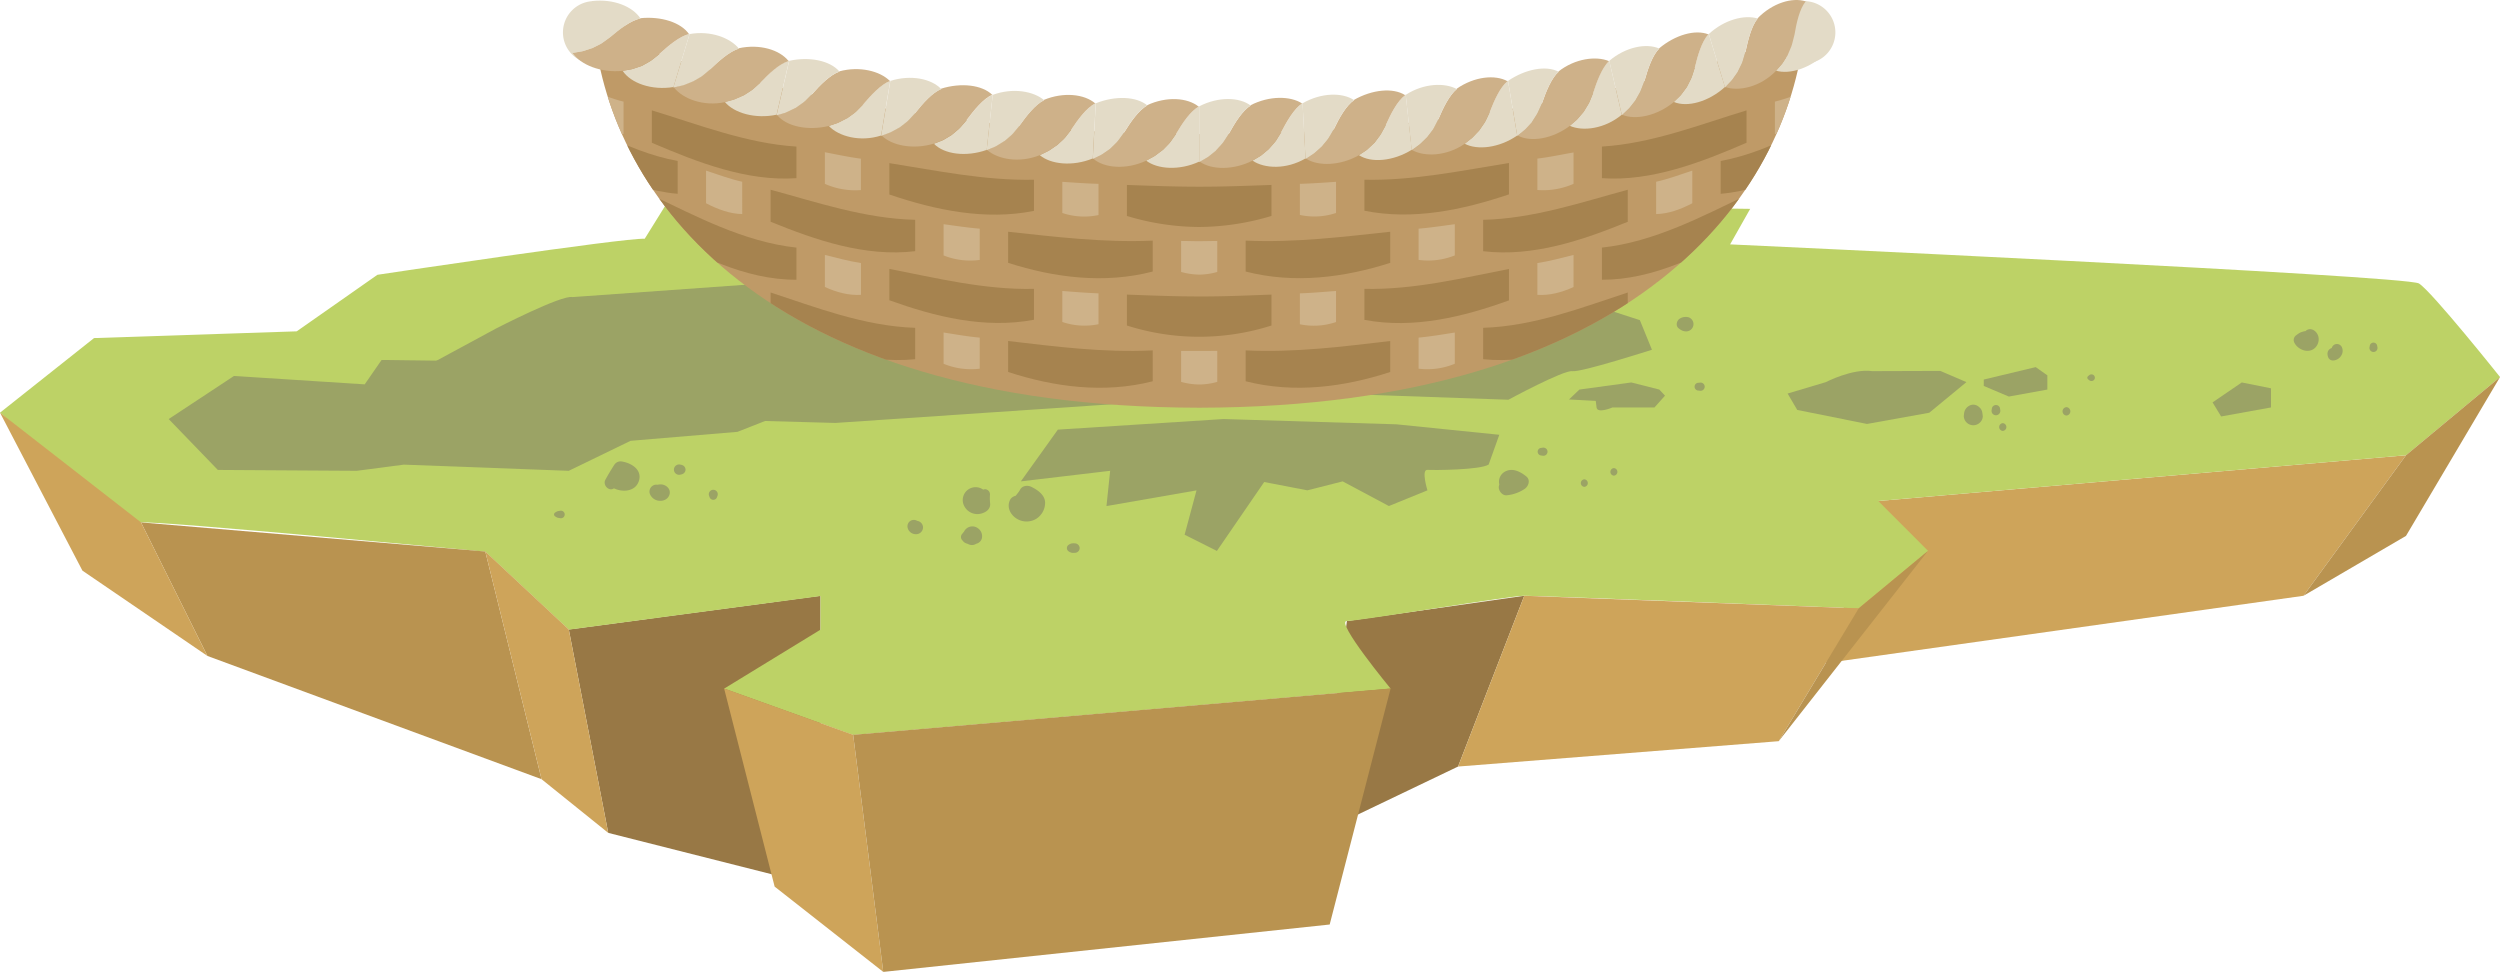 <svg xmlns="http://www.w3.org/2000/svg" xmlns:xlink="http://www.w3.org/1999/xlink" viewBox="0 0 1115.1 433.51"><defs><style>.cls-1{fill:none;}.cls-2{fill:#cea45a;}.cls-3{fill:#987845;}.cls-4{fill:#bdd266;}.cls-5{fill:#9ba365;}.cls-6{fill:#b99350;}.cls-7{clip-path:url(#clip-path);}.cls-8{fill:#bf9a67;}.cls-9{fill:#a6834f;}.cls-10{fill:#ceb289;}.cls-11{fill:#e3dbc7;}.cls-12{fill:#ceb189;}</style><clipPath id="clip-path"><path id="_剪裁路徑_" data-name="&lt;剪裁路徑&gt;" class="cls-1" d="M265,14.08c7.55,72.47,74.24,167.41,269.86,167.78C730.5,181.49,797.2,86.55,804.76,14.08,728.07,42.91,635.12,59.81,534.88,59.81S341.7,42.91,265,14.08Z"/></clipPath></defs><title>資產 3</title><g id="圖層_2" data-name="圖層 2"><g id="關於天然甘"><polygon id="_路徑_" data-name="&lt;路徑&gt;" class="cls-2" points="1073.17 203.06 1027.45 265.74 814.35 295.77 837.74 223.46 1073.17 203.06"/><polygon id="_路徑_2" data-name="&lt;路徑&gt;" class="cls-3" points="679.88 265.74 650.35 341.91 588.58 371.5 600.77 277.01 679.88 265.74"/><polygon id="_路徑_3" data-name="&lt;路徑&gt;" class="cls-3" points="365.98 265.74 365.98 395.46 271.3 371.5 253.7 280.77 365.98 265.74"/><path id="_路徑_4" data-name="&lt;路徑&gt;" class="cls-4" d="M287.57,106.49c-9.27-.47-119.23,16.08-119.23,16.08l-36,25.22-90.39,3L0,184.07s57.18,50.06,62.9,49,153.56,13,153.56,13l37.24,34.78,112.28-15v15l-43,26.31,57.56,20.67,239.74-20.67S595.39,277,600.77,277s72.78-11.27,79.12-11.27S829,271.38,829,271.38L860,245.72l-22.22-22.26,235.43-20.4,41.93-34.86s-30.49-38.26-36.21-41.77S771.7,109,771.7,109l8.95-15.84L299.89,86.67Z"/><polygon id="_路徑_5" data-name="&lt;路徑&gt;" class="cls-5" points="913.21 167.42 913.21 173.76 896.01 176.88 884.84 172.15 884.84 169.29 908.01 163.74 913.21 167.42"/><polygon id="_路徑_6" data-name="&lt;路徑&gt;" class="cls-5" points="1012.95 173.21 1012.95 181.74 990.71 185.76 986.89 179.48 999.92 170.59 1012.95 173.21"/><path id="_路徑_7" data-name="&lt;路徑&gt;" class="cls-5" d="M742.66,176.48l-4.7,5.26H719.23s-6.75,2.92-7.1,0l-.36-2.93-11.94-.63,4.64-4.42,23.16-3.17,12.49,3.17Z"/><path id="_路徑_8" data-name="&lt;路徑&gt;" class="cls-5" d="M835.09,165.54c-8.81-1.27-20.74,4.92-20.74,4.92l-17,5.07,4.29,7.32,31.12,6.25,27.77-5,16.58-13.66-11.65-5Z"/><path id="_路徑_9" data-name="&lt;路徑&gt;" class="cls-5" d="M255.35,132.51c-4.73-1.13-34.16,14.05-34.16,14.05l-27.73,15,13.69,22.54,165.47,4.55L576,174.9l96.81,3.4s24.63-13.33,28.52-12.74S736.83,156,736.83,156l-5.38-13.2-112-36.28Z"/><path id="_路徑_10" data-name="&lt;路徑&gt;" class="cls-5" d="M664,207.21c-3.79,2.44-24.4,2.56-27.3,2.36s0,9.14,0,9.14l-17.2,7-20.61-11-15.76,4L563.88,215l-21.1,30.74-14.4-7.23,5.31-19.78-40.16,7L495.17,210l-39.83,4.71,16.51-23.08,73.89-4.72,77.12,2.35,45.89,4.67Z"/><path id="_路徑_11" data-name="&lt;路徑&gt;" class="cls-5" d="M353.77,182.85l-24.83,9.77-47.68,4L253.69,210l-73.58-2.75-21,2.75-61.95-.39-21.92-22.7,29.13-19.22,58.3,3.75,7.53-10.88,77.66,1s17.8,4.38,19.8,4,73,1.71,76.11,2.09S353.77,182.85,353.77,182.85Z"/><polygon id="_路徑_12" data-name="&lt;路徑&gt;" class="cls-6" points="62.9 233.02 92.52 292.58 241.55 347.55 216.46 245.99 62.9 233.02"/><polygon id="_路徑_13" data-name="&lt;路徑&gt;" class="cls-2" points="0 184.07 36.77 254.53 92.52 292.58 62.9 233.02 0 184.07"/><polygon id="_路徑_14" data-name="&lt;路徑&gt;" class="cls-2" points="253.7 280.77 271.3 371.5 241.55 347.55 216.46 245.99 253.7 280.77"/><polygon id="_路徑_15" data-name="&lt;路徑&gt;" class="cls-2" points="322.98 307.08 345.52 395.46 393.97 433.51 380.54 327.75 322.98 307.08"/><polygon id="_路徑_16" data-name="&lt;路徑&gt;" class="cls-6" points="620.27 307.08 593.09 412.37 393.97 433.51 380.54 327.75 620.27 307.08"/><polygon id="_路徑_17" data-name="&lt;路徑&gt;" class="cls-2" points="650.35 341.91 793.38 330.6 829.03 271.38 679.88 265.74 650.35 341.91"/><polygon id="_路徑_18" data-name="&lt;路徑&gt;" class="cls-6" points="859.96 245.72 793.38 330.6 829.03 271.38 859.96 245.72"/><polygon id="_路徑_19" data-name="&lt;路徑&gt;" class="cls-6" points="1115.1 168.2 1073.17 239.03 1027.45 265.74 1073.17 203.06 1115.1 168.2"/><g id="_群組_" data-name="&lt;群組&gt;"><path id="_路徑_20" data-name="&lt;路徑&gt;" class="cls-5" d="M274.35,217.33c1.85-2.2,3.49-4.48,5.13-6.84l-3.61,1.45a10,10,0,0,1,1.94.54c.77.34.61.65.79.18.25-.62,0-.36-.34-.53a17,17,0,0,0-3-1c-3-.76-5.95,3.3-3.26,5.52,3.79,3.12,11.28,3.41,13-2.22,1.47-4.85-3.22-7.82-7.41-8.55a3.35,3.35,0,0,0-3.6,1.45c-1.41,2.21-2.75,4.39-4,6.72-1.32,2.59,2.22,5.81,4.33,3.3Z"/></g><g id="_群組_2" data-name="&lt;群組&gt;"><path id="_路徑_21" data-name="&lt;路徑&gt;" class="cls-5" d="M293.32,220.93c-.17.15,0,.09,0,0-.21.08-.25.1-.1,0s.11,0-.05,0,.09,0,.13,0c.24.11-.54-.07,0,0s-.17,0-.13-.08a3.18,3.18,0,0,1,.3.17c.44.21-.32-.27-.08-.06s-.37-.57-.1-.08V218c-.1.19-.07.16.11-.08a1.52,1.52,0,0,1,.6-.52c-.38.23.71-.25.37-.16s.35,0,.42,0c-.46,0-.15-.13.32.09a1.16,1.16,0,0,0-.32-.08c-.34,0,.72.38.32.13s.58.54.23.18c.4.41.3.31.51.87a3.22,3.22,0,0,0-3.86-2.16,3.13,3.13,0,0,0-2.2,3.8,4.9,4.9,0,0,0,3.72,3.23c2.19.4,4.5-.51,5.13-2.78.72-2.58-1.83-4.65-4.31-4.45a4.63,4.63,0,0,0-4.17,3.07,1.88,1.88,0,0,0,.88,2.11,2,2,0,0,0,2.3-.29Z"/></g><g id="_群組_3" data-name="&lt;群組&gt;"><path id="_路徑_22" data-name="&lt;路徑&gt;" class="cls-5" d="M303.56,211.69a3.08,3.08,0,0,0,1.33-.5,2.18,2.18,0,0,0,.89-1.72,2.33,2.33,0,0,0-.67-1.54,2.79,2.79,0,0,0-1.55-.67,2.31,2.31,0,1,0,0,4.43Z"/></g><g id="_群組_4" data-name="&lt;群組&gt;"><path id="_路徑_23" data-name="&lt;路徑&gt;" class="cls-5" d="M316.23,221c.08.24.17.48.26.73a1.75,1.75,0,0,0,3.33,0c.09-.25.17-.49.26-.73a2,2,0,1,0-3.85,0Z"/></g><g id="_群組_5" data-name="&lt;群組&gt;"><path id="_路徑_24" data-name="&lt;路徑&gt;" class="cls-5" d="M249.73,227.85a7.59,7.59,0,0,0-1.06.19,4.67,4.67,0,0,0-1,.54,1,1,0,0,0,0,1.78,4.33,4.33,0,0,0,1,.55,9.4,9.4,0,0,0,1.06.19,1.69,1.69,0,1,0,0-3.25Z"/></g><g id="_群組_6" data-name="&lt;群組&gt;"><path id="_路徑_25" data-name="&lt;路徑&gt;" class="cls-5" d="M455.2,228.44a17,17,0,0,1,1.64-2.91,10.38,10.38,0,0,1,.85-.9c.28-.26,1.38-.85.46-.76L455,222.09a26.56,26.56,0,0,0,3.73,4.41l-1.26-3c0,.48,0,.57.08.29s0-.19,0,.07-.08.27,0-.05l.18-.19-.31.31c.29-.2.3-.22,0-.05s-.25.14,0,0a.77.77,0,0,1,.43-.12c.17-.05.34.16.47.14-.43.07-.28-.24-.36-.33s-.71-.75-.36-.35a10,10,0,0,0-1.76-1.67c-1.6-1.18-4.43-.32-5.29,1.37-1.68,3.32.16,6.86,3.25,8.61a8.35,8.35,0,0,0,8.41-.12,8.51,8.51,0,0,0,3.95-7.09c.05-3.46-3.28-5.77-6.16-7.18-1.68-.82-4.05-.54-5,1.28-.71,1.39-2,2.45-2.63,3.92a10.18,10.18,0,0,0-1.08,5c.14,1.87,2.9,3,3.9,1Z"/></g><g id="_群組_7" data-name="&lt;群組&gt;"><path id="_路徑_26" data-name="&lt;路徑&gt;" class="cls-5" d="M437.65,219.24a14.28,14.28,0,0,0-2.1,5l1.44-1.85c.23-.11.16-.08-.21.07a5,5,0,0,1-.69.19c.24-.05.25-.06,0-.05s-.24,0,0,0a.73.73,0,0,1,.34.26c-.23-.24-.27-.27-.1-.08a.62.62,0,0,1,.22.43c-.1-.4-.11-.37,0,.09.25-.7-.1.33-.18.47a1.74,1.74,0,0,1-1.45.84l-.48-.08c.39.11.33.07-.19-.12-.41-.36-.48-.4-.2-.12.43.43.29.16-.41-.82a3.62,3.62,0,0,0,3.91,2.52,3.57,3.57,0,0,0,3.1-3.46c.15-3.6-3.75-6-7.08-5a5.73,5.73,0,0,0-3.77,7.56,6.59,6.59,0,0,0,8.05,3.93c2.09-.59,3.93-2,3.81-4.32a21.11,21.11,0,0,1-.11-3.82c.32-2.26-2.51-3.78-3.91-1.62Z"/></g><g id="_群組_8" data-name="&lt;群組&gt;"><path id="_路徑_27" data-name="&lt;路徑&gt;" class="cls-5" d="M432.06,236.44c-.21.37-.45.72-.69,1.08a10.15,10.15,0,0,0-.78,1.67l3.9-2.19a2.14,2.14,0,0,1,1.53,2.48l-1.7,1.68-1.81-.23a2.36,2.36,0,0,1-.94-2.44l3.21-2.41a16.5,16.5,0,0,0-2.9.18,3.87,3.87,0,0,0-3,2.67l1-1.32-.23.14a2.06,2.06,0,0,0,0,3.56l.23.11-.8-.79c1.12,2.26,3.47,2.16,5.65,2a3.42,3.42,0,0,0,3.2-2.41,4.3,4.3,0,0,0-1.66-4.54,4.13,4.13,0,0,0-6.56,4.26,4,4,0,0,0,3.05,3.08,3.39,3.39,0,0,0,3.08-.8,3.17,3.17,0,0,0,.82-3,8.29,8.29,0,0,0-.53-1.57s-.21-.41-.14-.25a3.28,3.28,0,0,0-.16-.44,2.13,2.13,0,0,0-3.82-.49Z"/></g><g id="_群組_9" data-name="&lt;群組&gt;"><path id="_路徑_28" data-name="&lt;路徑&gt;" class="cls-5" d="M409.11,236.63c-1.64-.11-2.48-.75-2.53-1.91.1-.52.12-.67.05-.43a2.21,2.21,0,0,1,3.21-1.3c.4.34.49.41.29.2.45.57.4.49-.17-.23a5.42,5.42,0,0,0-.94-.69,2.88,2.88,0,0,0-3.16.22,2.86,2.86,0,0,0-1,3,3.74,3.74,0,0,0,3.57,2.78,3.09,3.09,0,0,0,3.28-3,3,3,0,0,0-1.86-2.74,2.45,2.45,0,0,0-3.34,1.55,2.14,2.14,0,0,0,2.63,2.6Z"/></g><g id="_群組_10" data-name="&lt;群組&gt;"><path id="_路徑_29" data-name="&lt;路徑&gt;" class="cls-5" d="M479.44,242.36a7.06,7.06,0,0,0-1.3,0,3.74,3.74,0,0,0-1.42.61,1.75,1.75,0,0,0,0,3,3.74,3.74,0,0,0,1.42.61,7.06,7.06,0,0,0,1.3,0,2.15,2.15,0,0,0,2.14-2.11,2.18,2.18,0,0,0-2.14-2.11Z"/></g><g id="_群組_11" data-name="&lt;群組&gt;"><path id="_路徑_30" data-name="&lt;路徑&gt;" class="cls-5" d="M673.81,215.64l.05.08c-.2.72-.39,1.43-.58,2.15a3.35,3.35,0,0,0,.77-1.26,2.27,2.27,0,0,0,.08-.93l0,.26q-.23.45,0,0l.16-.21c-.22.24-.2.23,0,0a.61.61,0,0,1-.33.19c-.65,0-.27-.05-.12,0-.19-.11.52.34.15.11a15.3,15.3,0,0,1,1.81,1.45q.36-2.73.71-5.48a12.77,12.77,0,0,1-1.42.86c-.09.05-.94.42-.67.32a10.37,10.37,0,0,1-1.2.37l-.81.18c-.46.09-.55.1-.29.05a3.69,3.69,0,0,0-3.61,3.56c0,1.74,1.67,3.82,3.61,3.57a17.23,17.23,0,0,0,8-2.88c1.69-1.2,2.61-3.91.72-5.48-2.45-2-5.78-3.85-9-2.46a5.17,5.17,0,0,0-2.68,7.13,2.79,2.79,0,0,0,3,1.22l.11,0H671.1a6.46,6.46,0,0,0,1,.16c1.64.19,2.32-1.78,1.73-3Z"/></g><g id="_群組_12" data-name="&lt;群組&gt;"><path id="_路徑_31" data-name="&lt;路徑&gt;" class="cls-5" d="M687.92,199.71l-.78.11a1.71,1.71,0,0,0-1.28,1.65,1.73,1.73,0,0,0,1.28,1.66l.78.11a1.94,1.94,0,0,0,1.8-.47,1.91,1.91,0,0,0,.54-1.3,1.84,1.84,0,0,0-.54-1.29,2,2,0,0,0-1.8-.47Z"/></g><g id="_群組_13" data-name="&lt;群組&gt;"><path id="_路徑_32" data-name="&lt;路徑&gt;" class="cls-5" d="M706.67,217.16a1.69,1.69,0,0,0,0-3.37,1.69,1.69,0,0,0,0,3.37Z"/></g><g id="_群組_14" data-name="&lt;群組&gt;"><path id="_路徑_33" data-name="&lt;路徑&gt;" class="cls-5" d="M719.86,212.16a1.69,1.69,0,0,0,0-3.37,1.69,1.69,0,0,0,0,3.37Z"/></g><g id="_群組_15" data-name="&lt;群組&gt;"><path id="_路徑_34" data-name="&lt;路徑&gt;" class="cls-5" d="M758.4,170.65l-.81.08a1.74,1.74,0,1,0,0,3.48l.81.09a1.83,1.83,0,1,0,0-3.65Z"/></g><g id="_群組_16" data-name="&lt;群組&gt;"><path id="_路徑_35" data-name="&lt;路徑&gt;" class="cls-5" d="M748.72,146.42a6.15,6.15,0,0,0,1.74,1.09,4.38,4.38,0,0,0,1.64.31,3.27,3.27,0,0,0,3.23-2.8,3.2,3.2,0,0,0-2.35-3.55,4.85,4.85,0,0,0-1.52-.09,5.69,5.69,0,0,0-.81.13,5,5,0,0,0-1.37.59c-1.42.82-2,3.19-.56,4.32Z"/></g><g id="_群組_17" data-name="&lt;群組&gt;"><path id="_路徑_36" data-name="&lt;路徑&gt;" class="cls-5" d="M884.36,185.47c0-.44-.1-.89-.16-1.34a3.82,3.82,0,0,0-.81-1.93A5.54,5.54,0,0,0,882,181a3.65,3.65,0,0,0-3.67,0,4.35,4.35,0,0,0-2.24,3.15c-.06.45-.11.89-.16,1.34a4.12,4.12,0,0,0,1.24,2.95,4.25,4.25,0,0,0,6,0,4,4,0,0,0,1.24-2.95Z"/></g><g id="_群組_18" data-name="&lt;群組&gt;"><path id="_路徑_37" data-name="&lt;路徑&gt;" class="cls-5" d="M888.49,182l-.12.77a2,2,0,0,0,.51,1.89,2.05,2.05,0,0,0,1.4.57,2,2,0,0,0,1.9-2.46l-.12-.77a1.82,1.82,0,0,0-1.78-1.34,1.85,1.85,0,0,0-1.79,1.34Z"/></g><g id="_群組_19" data-name="&lt;群組&gt;"><path id="_路徑_38" data-name="&lt;路徑&gt;" class="cls-5" d="M893.32,192.21a1.74,1.74,0,0,0,0-3.47,1.74,1.74,0,0,0,0,3.47Z"/></g><g id="_群組_20" data-name="&lt;群組&gt;"><path id="_路徑_39" data-name="&lt;路徑&gt;" class="cls-5" d="M921.72,185.35a1.88,1.88,0,0,0,0-3.75,1.88,1.88,0,0,0,0,3.75Z"/></g><g id="_群組_21" data-name="&lt;群組&gt;"><path id="_路徑_40" data-name="&lt;路徑&gt;" class="cls-5" d="M931.8,167.41a4.78,4.78,0,0,0-.54.47.86.86,0,0,0,0,1.19,3.87,3.87,0,0,0,.54.46,1.58,1.58,0,0,0,1.67.31,1.48,1.48,0,0,0,.93-1.37,1.54,1.54,0,0,0-.75-1.29,1.6,1.6,0,0,0-1.85.23Z"/></g><g id="_群組_22" data-name="&lt;群組&gt;"><path id="_路徑_41" data-name="&lt;路徑&gt;" class="cls-5" d="M1027.79,147.76a15.74,15.74,0,0,0-1.8.58,10.36,10.36,0,0,0-1.67,1.12,2.57,2.57,0,0,0-.92,3.43c1.63,3.27,6.63,5.07,9.41,2.05a5.34,5.34,0,0,0,1.26-4.9c-.57-2.11-2.93-4.11-5.15-2.81a2.72,2.72,0,0,0-1.21,2.94,2.22,2.22,0,0,0,.52,1.05l.47.5c0-.07-.32-.52-.14-.16-.17-.33,0-.43-.09-.1-.06.58.23-.21,0-.12,0,0,0,.37,0,.37s.21-.71,0-.11c-.13.35.3-.64,0-.09.07-.14.35-.37.07-.14.09-.07.61-.33.35-.26s.58,0-.1,0c.29,0,.21,0,0,0s-.32-.09-.15,0,.11,0,0,0-.54-.32-.22-.08c-.13-.1-.25-.23-.37-.34-.46-.45.13.25-.2-.29-.13,1-.27,2-.4,3a11.19,11.19,0,0,0,1.48-1.35,12.78,12.78,0,0,0,1-1.61,1.86,1.86,0,0,0-2.1-2.68Z"/></g><g id="_群組_23" data-name="&lt;群組&gt;"><path id="_路徑_42" data-name="&lt;路徑&gt;" class="cls-5" d="M1041.74,155.16a3,3,0,0,0-2.58.54c-1.29,1-1.18,2.61-.57,3.94a2.31,2.31,0,0,0,2.05,1.16,4.47,4.47,0,0,0,3.57-2.07,3.91,3.91,0,0,0,.23-4.12,2.47,2.47,0,0,0-2.72-1.09,2.5,2.5,0,0,0-1.77,2.29c.06-.66,0-.2,0,.36a2.81,2.81,0,0,0,0,.29c0,.3.1-.58,0-.16s.16-.38,0-.11c0,.07-.24.37,0,.06s0,0-.11.07c-.22.22.07,0,.16-.11-.4.26.5-.15,0,0l2.68,1.07c-.13-.21-.12-.14,0,.2-.06-.24-.06-.17,0,.2v-.13a2.27,2.27,0,0,0-.31-1.14c.13.34.16.43.11.27s0-.07,0,.24q0-.28,0,.12c-.08.18-.09.2,0,.06a1.32,1.32,0,0,0-.8-1.93Z"/></g><g id="_群組_24" data-name="&lt;群組&gt;"><path id="_路徑_43" data-name="&lt;路徑&gt;" class="cls-5" d="M1057.06,154l-.14.76a1.8,1.8,0,1,0,3.49,0l-.14-.76a1.68,1.68,0,0,0-3.21,0Z"/></g><g id="_群組_25" data-name="&lt;群組&gt;"><g id="_剪裁群組_" data-name="&lt;剪裁群組&gt;"><g class="cls-7"><path class="cls-8" d="M534.88,59.81C434.64,59.81,341.7,42.91,265,14.08c7.55,72.47,74.24,167.41,269.86,167.78C730.5,181.49,797.2,86.55,804.76,14.08,728.07,42.91,635.12,59.81,534.88,59.81Z"/><path class="cls-9" d="M534.88,132.23c-10.91,0-21.61-.43-32.24-.83v13.79a106.07,106.07,0,0,0,64.49,0V131.4C556.49,131.78,545.79,132.28,534.88,132.23Z"/><path class="cls-9" d="M534.88,83.28c-10.85,0-21.57-.41-32.24-.79V96.32a112.73,112.73,0,0,0,32.24,4.93,114.21,114.21,0,0,0,32.25-4.93V82.49C556.46,82.87,545.73,83.29,534.88,83.28Z"/><path class="cls-9" d="M608.58,128.85v13.82c22,4.17,44.21-1.37,64.48-8.69v-14C652.65,123.9,630.93,129.31,608.58,128.85Z"/><path class="cls-9" d="M608.58,80.17V94c21.66,4.35,43.84-.35,64.48-7.3v-14C652.19,76.05,630.52,80.63,608.58,80.17Z"/><path class="cls-9" d="M714.52,110.44v14.33c23,.13,45.27-11.42,64.5-22.34V87.07C759.94,96.13,738.07,107.91,714.52,110.44Z"/><path class="cls-9" d="M714.52,65.37v14.1c22,1.57,44.14-7,64.5-15.79V49.23C758.53,55.44,736.76,64.05,714.52,65.37Z"/><path class="cls-9" d="M396.69,119.93v14c20.27,7.3,42.45,12.87,64.5,8.69V128.85C438.84,129.33,417.13,123.89,396.69,119.93Z"/><path class="cls-9" d="M396.69,72.76v14c20.65,7,42.83,11.65,64.5,7.3V80.17C439.25,80.61,417.57,76.06,396.69,72.76Z"/><path class="cls-9" d="M290.75,87.07v15.36c19.22,10.91,41.47,22.49,64.5,22.34V110.44C331.69,107.91,309.83,96.12,290.75,87.07Z"/><path class="cls-9" d="M290.75,49.23V63.68c20.34,8.73,42.51,17.35,64.5,15.79V65.38C333,64,311.24,55.44,290.75,49.23Z"/><path class="cls-9" d="M555.61,156.29v13.77c21.79,5.56,44.06,2.53,64.49-4.14V152.1C599.44,154.52,577.76,157.35,555.61,156.29Z"/><path class="cls-9" d="M555.61,107.32v13.8c21.66,5.58,43.89,2.71,64.49-3.88V103.37C599.24,105.61,577.6,108.31,555.61,107.32Z"/><path class="cls-9" d="M661.55,146.22v14c22.59,2.35,44.77-6.28,64.5-15.17V130.47C706.34,136.88,684.5,145.5,661.55,146.22Z"/><path class="cls-9" d="M661.55,98.05v14c22.16,2.67,44.32-4.9,64.5-13.13V84.63C705.78,90.1,684,97.54,661.55,98.05Z"/><path class="cls-9" d="M767.49,71.8V86.44c23.35-1.9,45.49-16,64.49-28.77v-16C813.27,53,791.37,67.42,767.49,71.8Z"/><path class="cls-9" d="M449.67,152.1v13.82c20.44,6.67,42.69,9.71,64.49,4.14V156.29C492,157.37,470.34,154.52,449.67,152.1Z"/><path class="cls-9" d="M449.67,103.37v13.87c20.58,6.6,42.82,9.49,64.49,3.88v-13.8C492.16,108.3,470.52,105.6,449.67,103.37Z"/><path class="cls-9" d="M343.73,130.46v14.59c19.71,8.91,41.91,17.48,64.48,15.17v-14C385.26,145.47,363.42,136.89,343.73,130.46Z"/><path class="cls-9" d="M343.73,84.63V98.91c20.16,8.23,42.32,15.8,64.48,13.13v-14C385.77,97.54,364,90.1,343.73,84.63Z"/><path class="cls-9" d="M237.78,41.67v16c19,12.75,41.14,26.85,64.49,28.77V71.8C278.4,67.42,256.49,53,237.78,41.67Z"/><path class="cls-10" d="M579.8,130.85v13.79a30.65,30.65,0,0,0,16.12-1V129.79C590.59,130.17,585.21,130.68,579.8,130.85Z"/><path class="cls-10" d="M579.8,82V95.87A30.54,30.54,0,0,0,595.92,95V81.1C590.58,81.46,585.19,81.85,579.8,82Z"/><path class="cls-10" d="M685.73,117.34v14.17c5.35.37,10.94-1.09,16.13-3.49V113.71C696.59,115,691.17,116.52,685.73,117.34Z"/><path class="cls-10" d="M685.73,70.74v14A33.45,33.45,0,0,0,701.86,82v-14C696.55,68.92,691.13,70.11,685.73,70.74Z"/><path class="cls-10" d="M791.68,45.33V59.8c5.36-.23,10.88-2.42,16.13-5.28V39.94C802.51,41.75,797.11,44,791.68,45.33Z"/><path class="cls-10" d="M473.84,129.79v13.82a30.72,30.72,0,0,0,16.14,1V130.85C484.55,130.65,479.19,130.2,473.84,129.79Z"/><path class="cls-10" d="M473.84,81.1V95a30.61,30.61,0,0,0,16.14.92V82C484.57,81.86,479.2,81.46,473.84,81.1Z"/><path class="cls-10" d="M367.92,113.71V128c5.17,2.39,10.78,3.86,16.11,3.5V117.34C378.59,116.5,373.17,115,367.92,113.71Z"/><path class="cls-10" d="M367.92,67.9V82A33.24,33.24,0,0,0,384,84.78v-14C378.62,70.09,373.22,68.91,367.92,67.9Z"/><path class="cls-10" d="M262,39.94V54.52c5.23,2.83,10.77,5,16.13,5.28V45.33C272.64,44,267.26,41.76,262,39.94Z"/><path class="cls-10" d="M632.75,150.59v13.86a32,32,0,0,0,16.14-2.2V148.32C643.61,149.16,638.18,150.08,632.75,150.59Z"/><path class="cls-10" d="M632.75,102v13.92a31.79,31.79,0,0,0,16.14-2V100C643.58,100.72,638.16,101.54,632.75,102Z"/><path class="cls-10" d="M738.7,126.12V140.9c5.44-.44,11-2.93,16.13-6v-15C749.63,122,744.23,124.56,738.7,126.12Z"/><path class="cls-10" d="M738.7,81.07V95.48c5.38-.08,10.93-2.08,16.13-4.82V76.1C749.57,77.83,744.16,79.86,738.7,81.07Z"/><path class="cls-10" d="M534.88,156.54c-2.71,0-5.38,0-8.06,0v13.79a31,31,0,0,0,8.06,1.17,29.75,29.75,0,0,0,8.06-1.17V156.49C540.25,156.53,537.58,156.53,534.88,156.54Z"/><path class="cls-10" d="M534.88,107.59c-2.71,0-5.36-.11-8.06-.11V121.3a32.07,32.07,0,0,0,8.06,1.19,29.77,29.77,0,0,0,8.06-1.19V107.48C540.26,107.5,537.6,107.57,534.88,107.59Z"/><path class="cls-10" d="M420.88,148.31v13.94a32,32,0,0,0,16.12,2.2V150.59C431.58,150.12,426.18,149.13,420.88,148.31Z"/><path class="cls-10" d="M420.88,100v13.93a31.72,31.72,0,0,0,16.12,2V102C431.6,101.55,426.2,100.73,420.88,100Z"/><path class="cls-10" d="M314.93,119.84v15c5.16,3.11,10.7,5.59,16.13,6V126.12C325.55,124.56,320.11,122,314.93,119.84Z"/><path class="cls-10" d="M314.93,76.1V90.66c5.2,2.72,10.76,4.75,16.13,4.82V81.07C325.59,79.88,320.2,77.83,314.93,76.1Z"/></g></g><g id="_群組_26" data-name="&lt;群組&gt;"><path class="cls-11" d="M804.71.5a13.95,13.95,0,1,0,13.94,14A13.95,13.95,0,0,0,804.71.5Z"/><path class="cls-11" d="M265.06.5a13.95,13.95,0,1,0,13.94,14A13.95,13.95,0,0,0,265.06.5Z"/><g id="_群組_27" data-name="&lt;群組&gt;"><path id="_路徑_44" data-name="&lt;路徑&gt;" class="cls-1" d="M810.11,12c-77.7,30.06-172.63,47.8-275.23,47.8S337.34,42.07,259.66,12"/><g id="_群組_28" data-name="&lt;群組&gt;"><path class="cls-11" d="M805.59.33l-.26.25.12,0c-2.73,3.33-4.1,9.57-5,14.84l-1.09,4.28-.33,1-1.62,3.71,0,.07L795.13,28l-.37.51-2.61,3c6.1,1.84,15.62-1.09,22.4-8.07Z"/><path class="cls-12" d="M783.88,8.23l.13,0c-2.82,3.34-4.35,9.76-5.46,14.93l-1.24,4.19-.38,1L775.16,32l0,.08-2.4,3.4-.39.48-2.73,2.88c6,2.06,15.66-.09,22.54-7.24h0l2.62-3,.37-.51,2.25-3.53,0-.07L799,20.73l.33-1,1.09-4.28c.89-5.27,2.26-11.51,5-14.84C799.42-1.32,790.52,1.35,783.88,8.23Z"/><path class="cls-11" d="M762.18,15.19l.13,0-.08.11L769.42,39l.19-.19,2.73-2.88.39-.48,2.4-3.4,0-.08,1.77-3.62.38-1,1.24-4.19C779.66,18,781.19,11.6,784,8.26,778.16,6.45,769.14,8.73,762.18,15.19Z"/></g><g id="_群組_29" data-name="&lt;群組&gt;"><path class="cls-11" d="M762.15,15.06l-.29.23.13,0c-3,3.22-4.76,9.42-6,14.68l-1.36,4.22-.42,1-1.85,3.65-.05.06-2.49,3.35-.42.47-2.83,2.74c6,2.58,15.59-.08,22.82-6.66Z"/><path class="cls-12" d="M740,21.6l.12,0C737,24.7,735,30.79,733.53,36L732,40.1l-.43,1-2,3.54,0,.07-2.6,3.3-.43.47-2.9,2.74c5.84,2.42,15.49.49,22.94-5.71h0l2.83-2.73.42-.47,2.49-3.35.05-.06,1.85-3.65.42-1L756,30c1.26-5.26,3.06-11.46,6-14.68C756.1,13,747.18,15.57,740,21.6Z"/><path class="cls-11" d="M717.8,27.13l.13.05-.1.1,5.59,24.09.19-.18h0l2.9-2.74.43-.47,2.6-3.3,0-.07,2-3.54.43-1L733.53,36C735,30.79,737,24.7,740.08,21.64,734.27,19.13,725.13,20.92,717.8,27.13Z"/></g><g id="_群組_30" data-name="&lt;群組&gt;"><path class="cls-11" d="M717.78,27l-.31.23.13,0c-3.15,3.15-5.39,9.1-7,14.17l-1.65,4.07-.49.92-2.09,3.45-.05.06-2.71,3.17-.44.45-3,2.59c5.78,2.61,15.62,1.4,23.2-4.94Z"/><path class="cls-12" d="M695.12,31.89l.11.06c-3.27,2.93-5.66,8.92-7.42,14.05L686,50.07l-.5.94-2.2,3.45,0,.08-2.8,3L680,58,677,60.47c5.72,3.07,15.42,1.54,23.21-4.34h0l3-2.59.44-.45,2.71-3.17.05-.06,2.09-3.45.49-.92,1.65-4.07c1.62-5.07,3.86-11,7-14.17C712,24.9,702.64,26,695.12,31.89Z"/><path class="cls-11" d="M672.63,36.08l.13.06-.09.1,4.09,24.39.2-.16L680,58l.46-.42,2.8-3,0-.08,2.2-3.45.5-.94L687.81,46c1.76-5.13,4.15-11.12,7.42-14C689.58,29.05,680.43,30.78,672.63,36.08Z"/></g><g id="_群組_31" data-name="&lt;群組&gt;"><path class="cls-11" d="M672.61,35.93l-.31.2.13.06c-3.37,2.76-6,8.64-7.88,13.67l-1.89,4-.53.91-2.3,3.34-.05.06-2.88,3.05-.47.42L653.3,64.1c5.62,3,15.43,1.91,23.43-3.65Z"/><path class="cls-12" d="M649.7,39.61l.11.06c-3.42,2.84-6.18,8.6-8.24,13.49l-2,3.9L639,58l-2.4,3.24-.05.06-3,2.91-.47.4-3.21,2.33c5.5,3.08,15.33,2.8,23.42-2.79h0l3.13-2.47.47-.42,2.88-3.05.05-.06,2.3-3.34.53-.91,1.89-4c1.92-5,4.51-10.91,7.88-13.67C666.89,33.16,657.57,34.1,649.7,39.61Z"/><path class="cls-11" d="M627,42.31l.11,0-.09.09L629.66,67l.22-.15h0l3.21-2.33.47-.4,3-2.91.05-.06L639,58l.56-.89,2-3.9c2.06-4.89,4.82-10.65,8.24-13.49C644.41,36.8,635,37.08,627,42.31Z"/></g><g id="_群組_32" data-name="&lt;群組&gt;"><path class="cls-11" d="M627,42.15l-.33.18.12.07c-3.53,2.62-6.43,8.38-8.63,13.32L616,59.62l-.58.89L613,63.77l-.06,0-3.06,2.87-.48.38-3.27,2.18c5.45,3.6,15.28,2.74,23.57-2.39Z"/><path class="cls-12" d="M603.86,44.59l.12.06c-3.6,2.46-6.69,8.08-9,12.92l-2.23,3.8-.6.87-2.57,3.13-.07.06-3.12,2.78-.5.38-3.32,2.19c5.33,3.43,15.12,3.24,23.52-1.53h0l3.28-2.18.48-.38,3.06-2.87.06,0,2.47-3.26.58-.89,2.12-3.9c2.2-4.94,5.1-10.7,8.63-13.32C621.38,39,612.08,39.88,603.86,44.59Z"/><path class="cls-11" d="M581,46.07l.11.07-.11.08,1.32,24.69.23-.13h0l3.33-2.19.5-.38,3.12-2.78.07-.06,2.57-3.13.6-.87,2.23-3.8c2.32-4.84,5.41-10.46,9-12.92C598.71,41.15,589.33,41.26,581,46.07Z"/></g><g id="_群組_33" data-name="&lt;群組&gt;"><path class="cls-11" d="M581,45.93l-.32.16.11.07c-3.66,2.43-6.89,8.16-9.34,12.86l-2.32,3.72-.65.83-2.65,3-.06.06-3.19,2.65-.52.36-3.38,2c5.26,3.62,15.11,4.06,23.66-1Z"/><path class="cls-12" d="M557.79,46.94l.11.07c-3.72,2.31-7.11,7.79-9.7,12.52l-2.41,3.71-.65.84-2.75,3,0,.06-3.27,2.64-.52.34-3.43,2c5.12,3.66,14.9,3.91,23.55-.5l3.38-2,.52-.36,3.19-2.65.06-.06,2.65-3,.65-.83L571.44,59c2.45-4.7,5.68-10.43,9.34-12.86C575.63,42.79,566.24,42.58,557.79,46.94Z"/><path class="cls-11" d="M534.88,47.43l.11.07-.11.09V72.32l.24-.13h0l3.44-2,.52-.34,3.27-2.64,0-.06,2.75-3,.65-.84,2.41-3.71c2.59-4.73,6-10.21,9.7-12.52C552.83,43.28,543.45,43,534.88,47.43Z"/></g><g id="_群組_34" data-name="&lt;群組&gt;"><path class="cls-11" d="M534.55,47.43l.11.07c-3.79,2.15-7.32,7.48-10,12.09l-2.53,3.6-.67.82-2.82,2.9-.06,0-3.33,2.5-.53.34-3.49,1.89c5.05,3.89,14.88,4.53,23.67.44V47.3Z"/><path class="cls-12" d="M511.65,46.93l.1.08c-3.85,2.14-7.51,7.47-10.35,12.09l-2.62,3.59-.69.81-2.89,2.84-.06.06-3.4,2.35-.53.32-3.54,1.73c4.92,4.24,14.66,5,23.54.89l3.49-1.89.53-.34,3.33-2.5.06,0,2.82-2.9.67-.82,2.53-3.6c2.7-4.61,6.23-9.94,10-12.09C529.68,43.55,520.33,42.87,511.65,46.93Z"/><path class="cls-11" d="M488.77,46.07l.09.09-.11.06-1.32,24.69.24-.11,3.54-1.73.53-.32,3.4-2.35.06-.06,2.89-2.84.69-.81,2.62-3.59c2.84-4.62,6.5-10,10.35-12.09C506.88,43,497.52,42.56,488.77,46.07Z"/></g><g id="_群組_35" data-name="&lt;群組&gt;"><path class="cls-11" d="M488.42,46.05l.1.07c-3.89,2-7.7,7.16-10.65,11.66l-2.72,3.47-.71.78-3,2.77-.06,0-3.48,2.36-.55.3-3.57,1.74c4.83,4.1,14.62,5.19,23.64,1.47l1.32-24.79Z"/><path class="cls-12" d="M465.57,44.57l.1.07c-4,2-7.9,7.08-11,11.41l-2.8,3.37-.73.76-3.05,2.63-.06,0-3.54,2.2-.55.3-3.63,1.58c4.71,4.19,14.37,6,23.47,2.31l3.57-1.74.55-.3,3.48-2.36.06,0,3-2.77.71-.78,2.72-3.47c2.95-4.5,6.76-9.67,10.65-11.66C483.77,42,474.46,40.89,465.57,44.57Z"/><path class="cls-11" d="M442.8,42.31l.1.08-.12.06L440.09,67l.25-.1h0L444,65.36l.55-.3,3.54-2.2.06,0,3.05-2.63.73-.76,2.8-3.37c3.07-4.33,7-9.38,11-11.41C461,40.66,451.77,39,442.8,42.31Z"/></g><g id="_群組_36" data-name="&lt;群組&gt;"><path class="cls-11" d="M442.46,42.26l.1.08c-4,1.82-8.09,6.81-11.3,11.15l-2.91,3.36-.75.75-3.13,2.63-.06.05-3.61,2.16-.55.25-3.67,1.44c4.56,4.7,14.33,6,23.54,2.73l2.68-24.71Z"/><path class="cls-12" d="M419.74,39.56l.09.09c-4,1.63-8.26,6.46-11.58,10.67l-3,3.24-.77.71-3.2,2.5-.06,0-3.66,2-.57.26-3.73,1.41c4.45,4.5,14.08,6.44,23.32,3.6h0l3.67-1.43.55-.25,3.61-2.16.06-.05,3.13-2.63.75-.75,2.91-3.36c3.21-4.34,7.3-9.33,11.3-11.15C438.05,37.89,428.77,36.73,419.74,39.56Z"/><path class="cls-11" d="M397.13,36.08l.09.08-.12.08L393,60.63l.25-.1L397,59.12l.57-.26,3.66-2,.06,0,3.2-2.5.77-.71,3-3.24c3.32-4.21,7.55-9,11.58-10.67C415.46,35.09,406.28,33.2,397.13,36.08Z"/></g><g id="_群組_37" data-name="&lt;群組&gt;"><path class="cls-11" d="M396.79,36l.11.09c-4.11,1.61-8.51,6.47-11.93,10.47l-3.09,3.12-.79.68-3.26,2.36-.08,0L374,54.66l-.58.25-3.74,1.26c4.33,4.61,13.89,7.33,23.32,4.28l4.11-24.52Z"/><path class="cls-12" d="M374.32,31.83l.11.1c-4.14,1.44-8.66,6-12.23,10.09L359,45.11l-.83.67-3.35,2.36-.06,0L351,50l-.59.21-3.78,1.1c4.11,5.08,13.7,7.16,23.12,4.85h0l3.75-1.26.58-.25,3.71-1.87.08,0,3.26-2.36.79-.68L385,46.59c3.42-4,7.82-8.86,11.93-10.47C392.58,31.74,383.53,29.36,374.32,31.83Z"/><path class="cls-11" d="M352,27.13l.1.1-.13.05-5.58,24.09.25,0,3.78-1.1L351,50l3.79-1.83.06,0,3.35-2.36.83-.67L362.2,42c3.57-4.05,8.09-8.65,12.23-10.09C370.32,27.09,361.2,25.1,352,27.13Z"/></g><g id="_群組_38" data-name="&lt;群組&gt;"><path class="cls-11" d="M351.63,27.05l.11.09c-4.17,1.26-8.82,5.68-12.51,9.57l-3.29,2.95-.83.64-3.42,2.2-.08,0-3.84,1.69-.59.22-3.85,1.07c4,4.89,13.54,7.72,23.06,5.68L352,27Z"/><path class="cls-12" d="M329.49,21.52l.08.1c-4.24,1.3-9,5.59-12.83,9.25l-3.37,2.82-.86.59-3.48,2-.07,0-3.89,1.52-.59.18L300.6,39c3.87,5,13.09,8.62,22.73,6.56v0l3.85-1.05.59-.22,3.84-1.69.08,0,3.42-2.2.83-.64,3.29-2.95c3.69-3.89,8.34-8.31,12.51-9.57C347.78,22.2,338.87,19.49,329.49,21.52Z"/><path class="cls-11" d="M307.57,15.19l.1.1-.13.05L300.34,39l.26,0,3.88-.89.59-.18L309,36.36l.07,0,3.48-2,.86-.59,3.37-2.82c3.8-3.66,8.59-7.95,12.83-9.25C325.69,16.88,317,13.53,307.57,15.19Z"/></g><g id="_群組_39" data-name="&lt;群組&gt;"><path class="cls-11" d="M307.25,15.09l.09.1c-4.25,1-9.2,5.21-13.18,8.88l-3.48,2.77-.9.59-3.56,2-.07,0-3.92,1.33-.62.15-3.88.69c3.61,5.48,12.95,8.82,22.67,7.22l7.22-23.76Z"/><path class="cls-12" d="M285.56,8.12l.09.1c-4.27.84-9.35,4.78-13.44,8.27l-3.58,2.6-.91.56-3.64,1.83-.09,0-4,1.3-.61.13-4,.69c3.49,5.24,12.64,9,22.32,8h0l3.88-.69.62-.15,3.92-1.33.07,0,3.56-2,.9-.59,3.48-2.77c4-3.67,8.93-7.83,13.18-8.88C303.73,10,294.89,7.16,285.56,8.12Z"/><path class="cls-11" d="M264.12.47l.08.09-.13,0-8.93,23.06.27,0v0l4-.67.61-.13,4-1.3.09,0,3.64-1.83.91-.56,3.58-2.6c4.09-3.49,9.17-7.43,13.44-8.27C282.24,2.93,273.67-.63,264.12.47Z"/></g></g></g></g></g></g></svg>